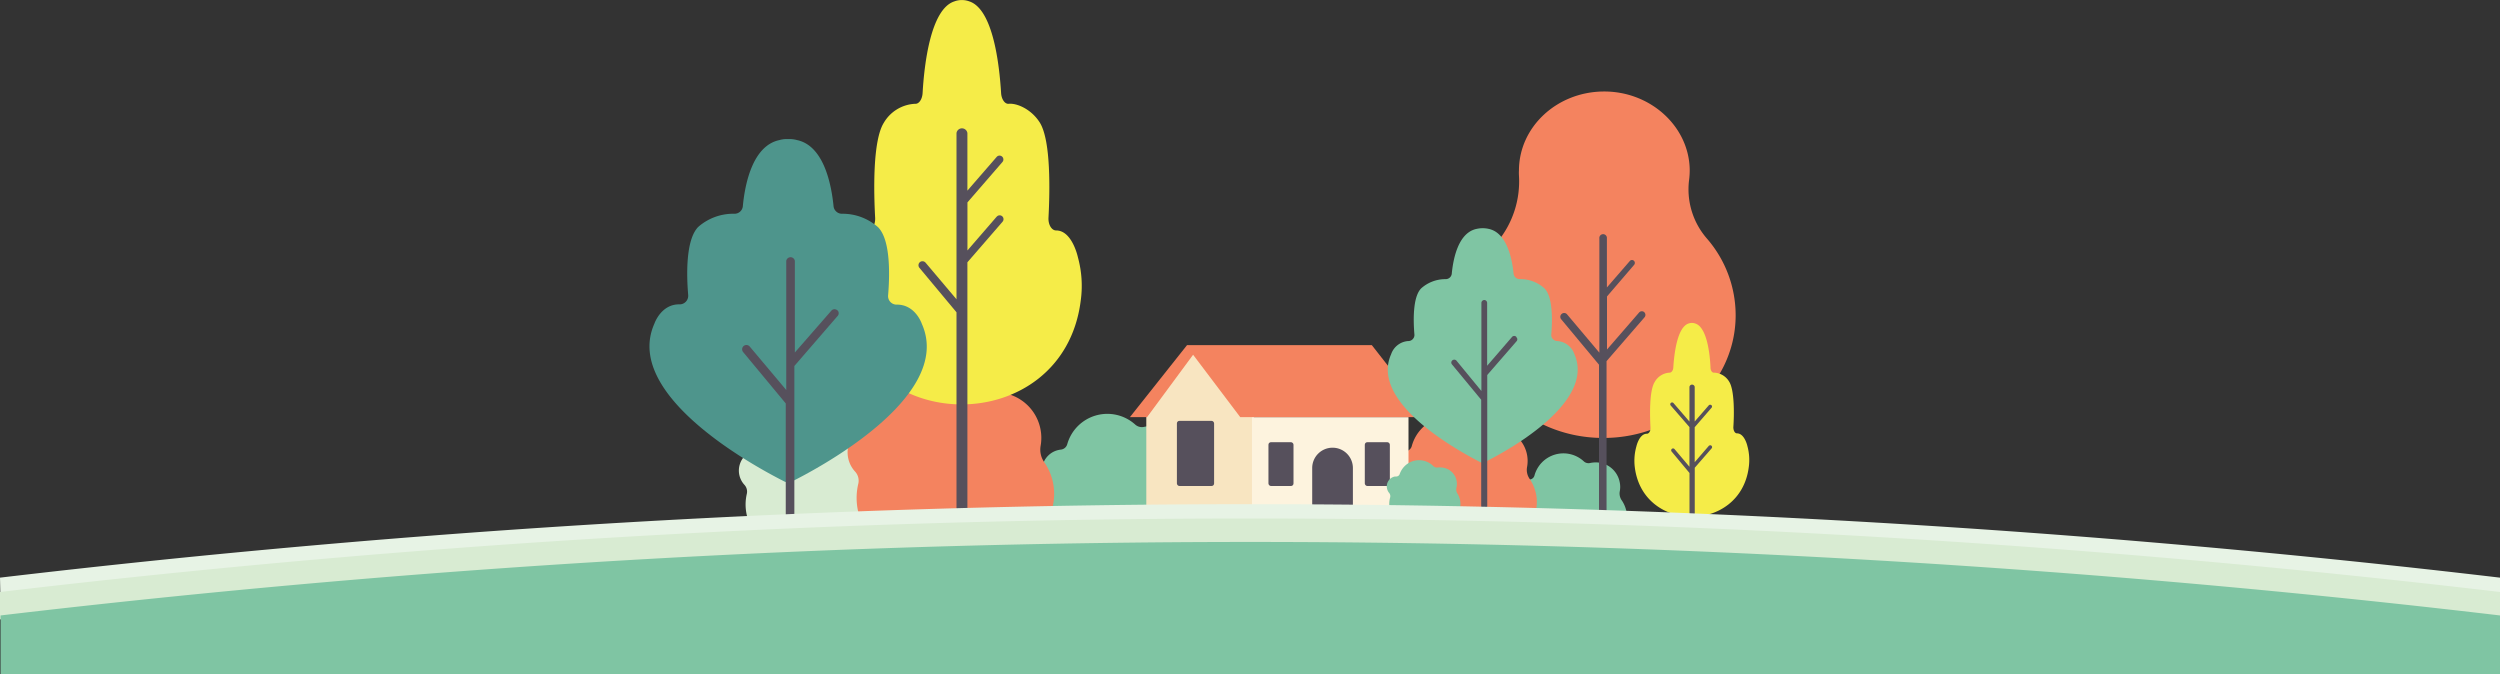 <svg xmlns="http://www.w3.org/2000/svg" viewBox="0 0 500 134.84"><rect x="0" y="0" width="500" height="134.84" fill="#333333" stroke="none"/><title>illustration-1</title><path d="M237.71,104.69a8.23,8.23,0,0,0-.22-9.11,3.27,3.27,0,0,1-.51-2.45,6.67,6.67,0,0,0,0-2.44,6.8,6.8,0,0,0-6.55-5.48,6.89,6.89,0,0,0-1.63.17,2,2,0,0,1-1.76-.47,8.33,8.33,0,0,0-13.59,3.93,1.48,1.48,0,0,1-1.28,1.08,5.1,5.1,0,0,0-.68.13,4.22,4.22,0,0,0-2,6.91,2,2,0,0,1,.49,1.77,9.26,9.26,0,0,0-.14,3.67,9.53,9.53,0,0,0,.72,2.33Z" style="fill:#7fc5a3"/><path d="M177.1,104.69a8.23,8.23,0,0,0-.22-9.11,3.32,3.32,0,0,1-.51-2.45,6.67,6.67,0,0,0,0-2.44,6.79,6.79,0,0,0-6.54-5.48,7,7,0,0,0-1.64.17,2,2,0,0,1-1.76-.47,8.33,8.33,0,0,0-13.59,3.93,1.48,1.48,0,0,1-1.28,1.08,5,5,0,0,0-.67.13,4.21,4.21,0,0,0-2,6.92,2,2,0,0,1,.48,1.77,9.45,9.45,0,0,0-.13,3.67,8.63,8.63,0,0,0,.72,2.33Z" style="fill:#d8ebd2"/><path d="M209.11,104.69a11.08,11.08,0,0,0-.29-12.29,4.38,4.38,0,0,1-.7-3.2,9.11,9.11,0,0,0-7.36-10.59,8.24,8.24,0,0,0-1.48-.14,9.2,9.2,0,0,0-2.22.23,2.62,2.62,0,0,1-2.37-.65,11.2,11.2,0,0,0-18.33,5.32,2,2,0,0,1-1.72,1.45,5.54,5.54,0,0,0-.92.17,5.68,5.68,0,0,0-2.7,9.33,2.69,2.69,0,0,1,.65,2.38,12.21,12.21,0,0,0-.18,4.89,12,12,0,0,0,1,3.15Z" style="fill:#f4835f"/><path d="M324.49,106.6a5.92,5.92,0,0,0,.89-3.67,6.07,6.07,0,0,0-1.05-2.89,2.39,2.39,0,0,1-.38-1.76,4.54,4.54,0,0,0,0-1.8,4.88,4.88,0,0,0-4.75-4,5.56,5.56,0,0,0-1.22.13,1.39,1.39,0,0,1-1.23-.35,6,6,0,0,0-9.86,2.86,1.08,1.08,0,0,1-.93.78,3,3,0,0,0-.5.1,3.07,3.07,0,0,0-2.25,2.82,3,3,0,0,0,.8,2.2,1.43,1.43,0,0,1,.35,1.22,6.85,6.85,0,0,0-.1,2.63,6.72,6.72,0,0,0,.53,1.7Z" style="fill:#7fc5a3"/><path d="M306.12,104.69a8.1,8.1,0,0,0,1.22-5,8.33,8.33,0,0,0-1.41-3.91,3.13,3.13,0,0,1-.52-2.36A6.57,6.57,0,0,0,299,85.62a5.84,5.84,0,0,0-1.61.17,2,2,0,0,1-1.71-.48,8.14,8.14,0,0,0-13.32,3.89,1.43,1.43,0,0,1-1.22,1.06,3.76,3.76,0,0,0-.67.12,4.16,4.16,0,0,0-3.05,3.8,4.11,4.11,0,0,0,1.09,3,2,2,0,0,1,.47,1.74,9,9,0,0,0-.13,3.54,8.79,8.79,0,0,0,.7,2.29Z" style="fill:#f4835f"/><path d="M337.8,36.13a15.37,15.37,0,0,0,.14-2.35c-.22-8.64-8-15.59-17.31-15.48s-16.81,7.12-16.84,15.78a8.68,8.68,0,0,0,0,1,19,19,0,0,1-4.23,13.2,23.27,23.27,0,0,0-5.14,17.6c1.36,11.26,11,20.23,23.1,21.54,16,1.72,29.53-9.78,29.61-24.26a23.42,23.42,0,0,0-5.66-15.35A15,15,0,0,1,337.8,36.13Z" style="fill:#f4835f"/><path d="M328.84,62.42a.73.73,0,0,0-1,.06h0l-6.44,7.42V59.29L326.8,53a.6.6,0,0,0,0-.83.57.57,0,0,0-.81,0h0l-4.61,5.32V47.68a.76.76,0,1,0-1.51,0V70.53l-6.5-7.71a.76.76,0,0,0-1.07,0,.75.75,0,0,0-.09,1l7.59,9.12v30.78a.76.76,0,0,0,1.51,0h0V72.23l7.58-8.75a.74.74,0,0,0,0-1Z" style="fill:#56505c"/><path d="M327.27,89.31s.55-2.56,2.1-2.56c.41,0,.77-.53.73-1.22-.13-2.44-.26-7.33.82-9.1a3.65,3.65,0,0,1,3-1.9c.38,0,.7-.43.74-1,.17-2.76.77-8,3-8.81a2,2,0,0,1,1.44,0c2.27.76,2.89,6,3,8.81,0,.6.36,1.07.74,1a3.67,3.67,0,0,1,3,1.81c1.08,1.72,1,6.64.83,9.11,0,.68.31,1.22.72,1.22,1.55,0,2.1,2.59,2.1,2.59a10.45,10.45,0,0,1,.26,4.2c-1.71,13.19-21.13,13.18-22.79,0A10.56,10.56,0,0,1,327.27,89.31Z" style="fill:#f5ec48"/><path d="M341.74,89.2l-2.8,3.24v-7l3.36-3.88a.36.36,0,0,0,0-.51.39.39,0,0,0-.53,0l-2.83,3.25V77.38a.53.53,0,0,0-1.05,0v6.93l-3.17-3.67a.37.37,0,1,0-.56.48h0l3.73,4.3v7.93l-3-3.55a.39.39,0,0,0-.55,0,.39.39,0,0,0,0,.53l3.56,4.27v21.49a.52.52,0,0,0,.52.52.54.54,0,0,0,.53-.52V93.55l3.36-3.86a.38.38,0,0,0,0-.53.37.37,0,0,0-.52,0h-.05Z" style="fill:#56505c"/><polygon points="229.26 83.43 229.26 101.59 250.79 101.59 250.79 83.43 238.76 69.95 229.26 83.43" style="fill:#f8e5c1"/><rect x="250.39" y="83.43" width="31.31" height="18.16" style="fill:#fdf3de"/><rect x="253.69" y="88.44" width="5.01" height="8.76" rx="0.5" style="fill:#56505c"/><rect x="235.38" y="84.17" width="7.44" height="13.03" rx="0.5" style="fill:#56505c"/><path d="M270.58,101.42h-8.14V93.61a4.07,4.07,0,0,1,4.07-4.07h0a4.07,4.07,0,0,1,4.07,4.07h0Z" style="fill:#56505c"/><rect x="272.96" y="88.44" width="5.01" height="8.76" rx="0.5" style="fill:#56505c"/><polygon points="274.36 69.02 237.41 69.02 225.98 83.43 229.41 83.43 238.62 70.95 248.05 83.43 285.64 83.43 274.36 69.02" style="fill:#f4835f"/><path d="M278.22,70.86a3.89,3.89,0,0,1,3.44-2.65A1.23,1.23,0,0,0,282.89,67c-.22-2.54-.41-7.57,1.35-9.33a7.24,7.24,0,0,1,4.89-1.84,1.22,1.22,0,0,0,1.22-1.06c.27-2.82,1.23-8.24,5-9a5.57,5.57,0,0,1,2.37,0c3.74.78,4.73,6.2,5,9A1.23,1.23,0,0,0,304,55.82a7.2,7.2,0,0,1,4.88,1.84c1.78,1.76,1.59,6.79,1.37,9.33a1.23,1.23,0,0,0,1.23,1.22,3.9,3.9,0,0,1,3.41,2.65C319.35,81,299.48,91.18,297,92.39a1.31,1.31,0,0,1-.51.12h0a1.32,1.32,0,0,1-.52-.12C293.57,91.12,273.71,81,278.22,70.86Z" style="fill:#7fc5a3"/><path d="M303.26,67.36a.59.59,0,0,0-.83,0h0l-5,5.79V60.59a.59.59,0,0,0-.56-.59h0a.59.59,0,0,0-.59.59h0V78.2l-4.93-6a.6.6,0,0,0-.81-.18.58.58,0,0,0-.19.81l.1.12,5.79,7v23.83a.58.58,0,0,0,.58.59h0a.57.57,0,0,0,.63-.51.19.19,0,0,0,0-.08V75l5.88-6.77a.57.57,0,0,0-.08-.81Z" style="fill:#56505c"/><path d="M291.36,103.14a4,4,0,0,0,.13-4.42,1.54,1.54,0,0,1-.19-1.22,3.28,3.28,0,0,0-3-4,3.48,3.48,0,0,0-.79,0,1,1,0,0,1-.84-.28,4.06,4.06,0,0,0-5.73,0,4.16,4.16,0,0,0-1,1.59.73.73,0,0,1-.65.49H279a2,2,0,0,0-1.59,2.42,2,2,0,0,0,.44.89,1,1,0,0,1,.18.88,4.77,4.77,0,0,0-.16,1.76,4.85,4.85,0,0,0,.29,1.15Z" style="fill:#7fc5a3"/><path d="M169.14,51.52s1.12-5.47,4.36-5.41c.89,0,1.6-1.13,1.53-2.55-.28-5.17-.52-15.4,1.73-19a7.66,7.66,0,0,1,6.24-3.8c.78.08,1.45-.89,1.52-2.15.33-5.74,1.6-16.8,6.35-18.33a4.3,4.3,0,0,1,3,0c4.75,1.58,6,12.64,6.35,18.33.07,1.22.74,2.23,1.52,2.15,1.73-.16,4.6,1.16,6.23,3.77,2.24,3.6,2,13.83,1.73,19-.08,1.42.64,2.57,1.53,2.56,3.23,0,4.36,5.4,4.36,5.4a21.59,21.59,0,0,1,.54,8.76c-3.57,27.53-44.1,27.49-47.54,0A21.93,21.93,0,0,1,169.14,51.52Z" style="fill:#f5ec48"/><path d="M199.34,43.33l-5.85,6.76V40.48l7-8.08a.77.77,0,0,0-.08-1.09.76.76,0,0,0-1.08.08h0l-5.85,6.74V26.62a1.1,1.1,0,0,0-2.18,0V59.86l-6.19-7.33a.82.82,0,0,0-1.13-.1.81.81,0,0,0-.1,1.13l7.42,8.9v45a1.1,1.1,0,0,0,2.18,0v-55l7-8.08a.78.78,0,0,0,0-1.09.77.77,0,0,0-1.09,0,.28.28,0,0,0-.09.1Z" style="fill:#56505c"/><path d="M130.87,64.75s1.31-3.92,5-3.88a1.71,1.71,0,0,0,1.77-1.63,1.48,1.48,0,0,0,0-.21c-.31-3.66-.58-11,2-13.64a10.62,10.62,0,0,1,7.17-2.64,1.67,1.67,0,0,0,1.76-1.54c.39-4.13,1.85-12.07,7.34-13.2a5.06,5.06,0,0,1,1.73-.19,5.38,5.38,0,0,1,1.74.19c5.46,1.13,6.91,9.07,7.33,13.2a1.68,1.68,0,0,0,1.72,1.54,10.69,10.69,0,0,1,7.19,2.7c2.58,2.6,2.31,9.94,2,13.64a1.7,1.7,0,0,0,1.56,1.83h.2c3.74,0,5,3.88,5,3.88,6.61,14.87-22.45,29.74-26,31.5a1.71,1.71,0,0,1-.74.17h0a1.83,1.83,0,0,1-.76-.17C153.32,94.49,124.26,79.62,130.87,64.75Z" style="fill:#4e958c"/><path d="M167.5,62.09a.84.84,0,0,0-1.19,0l0,0-7.34,8.41V52.18a.87.87,0,0,0-1.72,0V78l-7.33-8.72a.86.86,0,0,0-1.32,1.1l8.55,10.31v34.88a.87.87,0,1,0,1.72.21.74.74,0,0,0,0-.21V73.2l8.56-9.9a.85.85,0,0,0,.12-1.19Z" style="fill:#56505c"/><path d="M500,119.09h0v-3.56a2134.28,2134.28,0,0,0-500,0l.08,3.56,1-.12A2125.1,2125.1,0,0,1,500,119.09Z" style="fill:#e7f3e5"/><path d="M500,123.89h0V118.4a2133.2,2133.2,0,0,0-500,0v5.49l1-.12A2125.78,2125.78,0,0,1,500,123.89Z" style="fill:#d8ebd2"/><path d="M500,123.09a2132.27,2132.27,0,0,0-499.89,0v11.75H500Z" style="fill:#7fc5a3"/></svg>